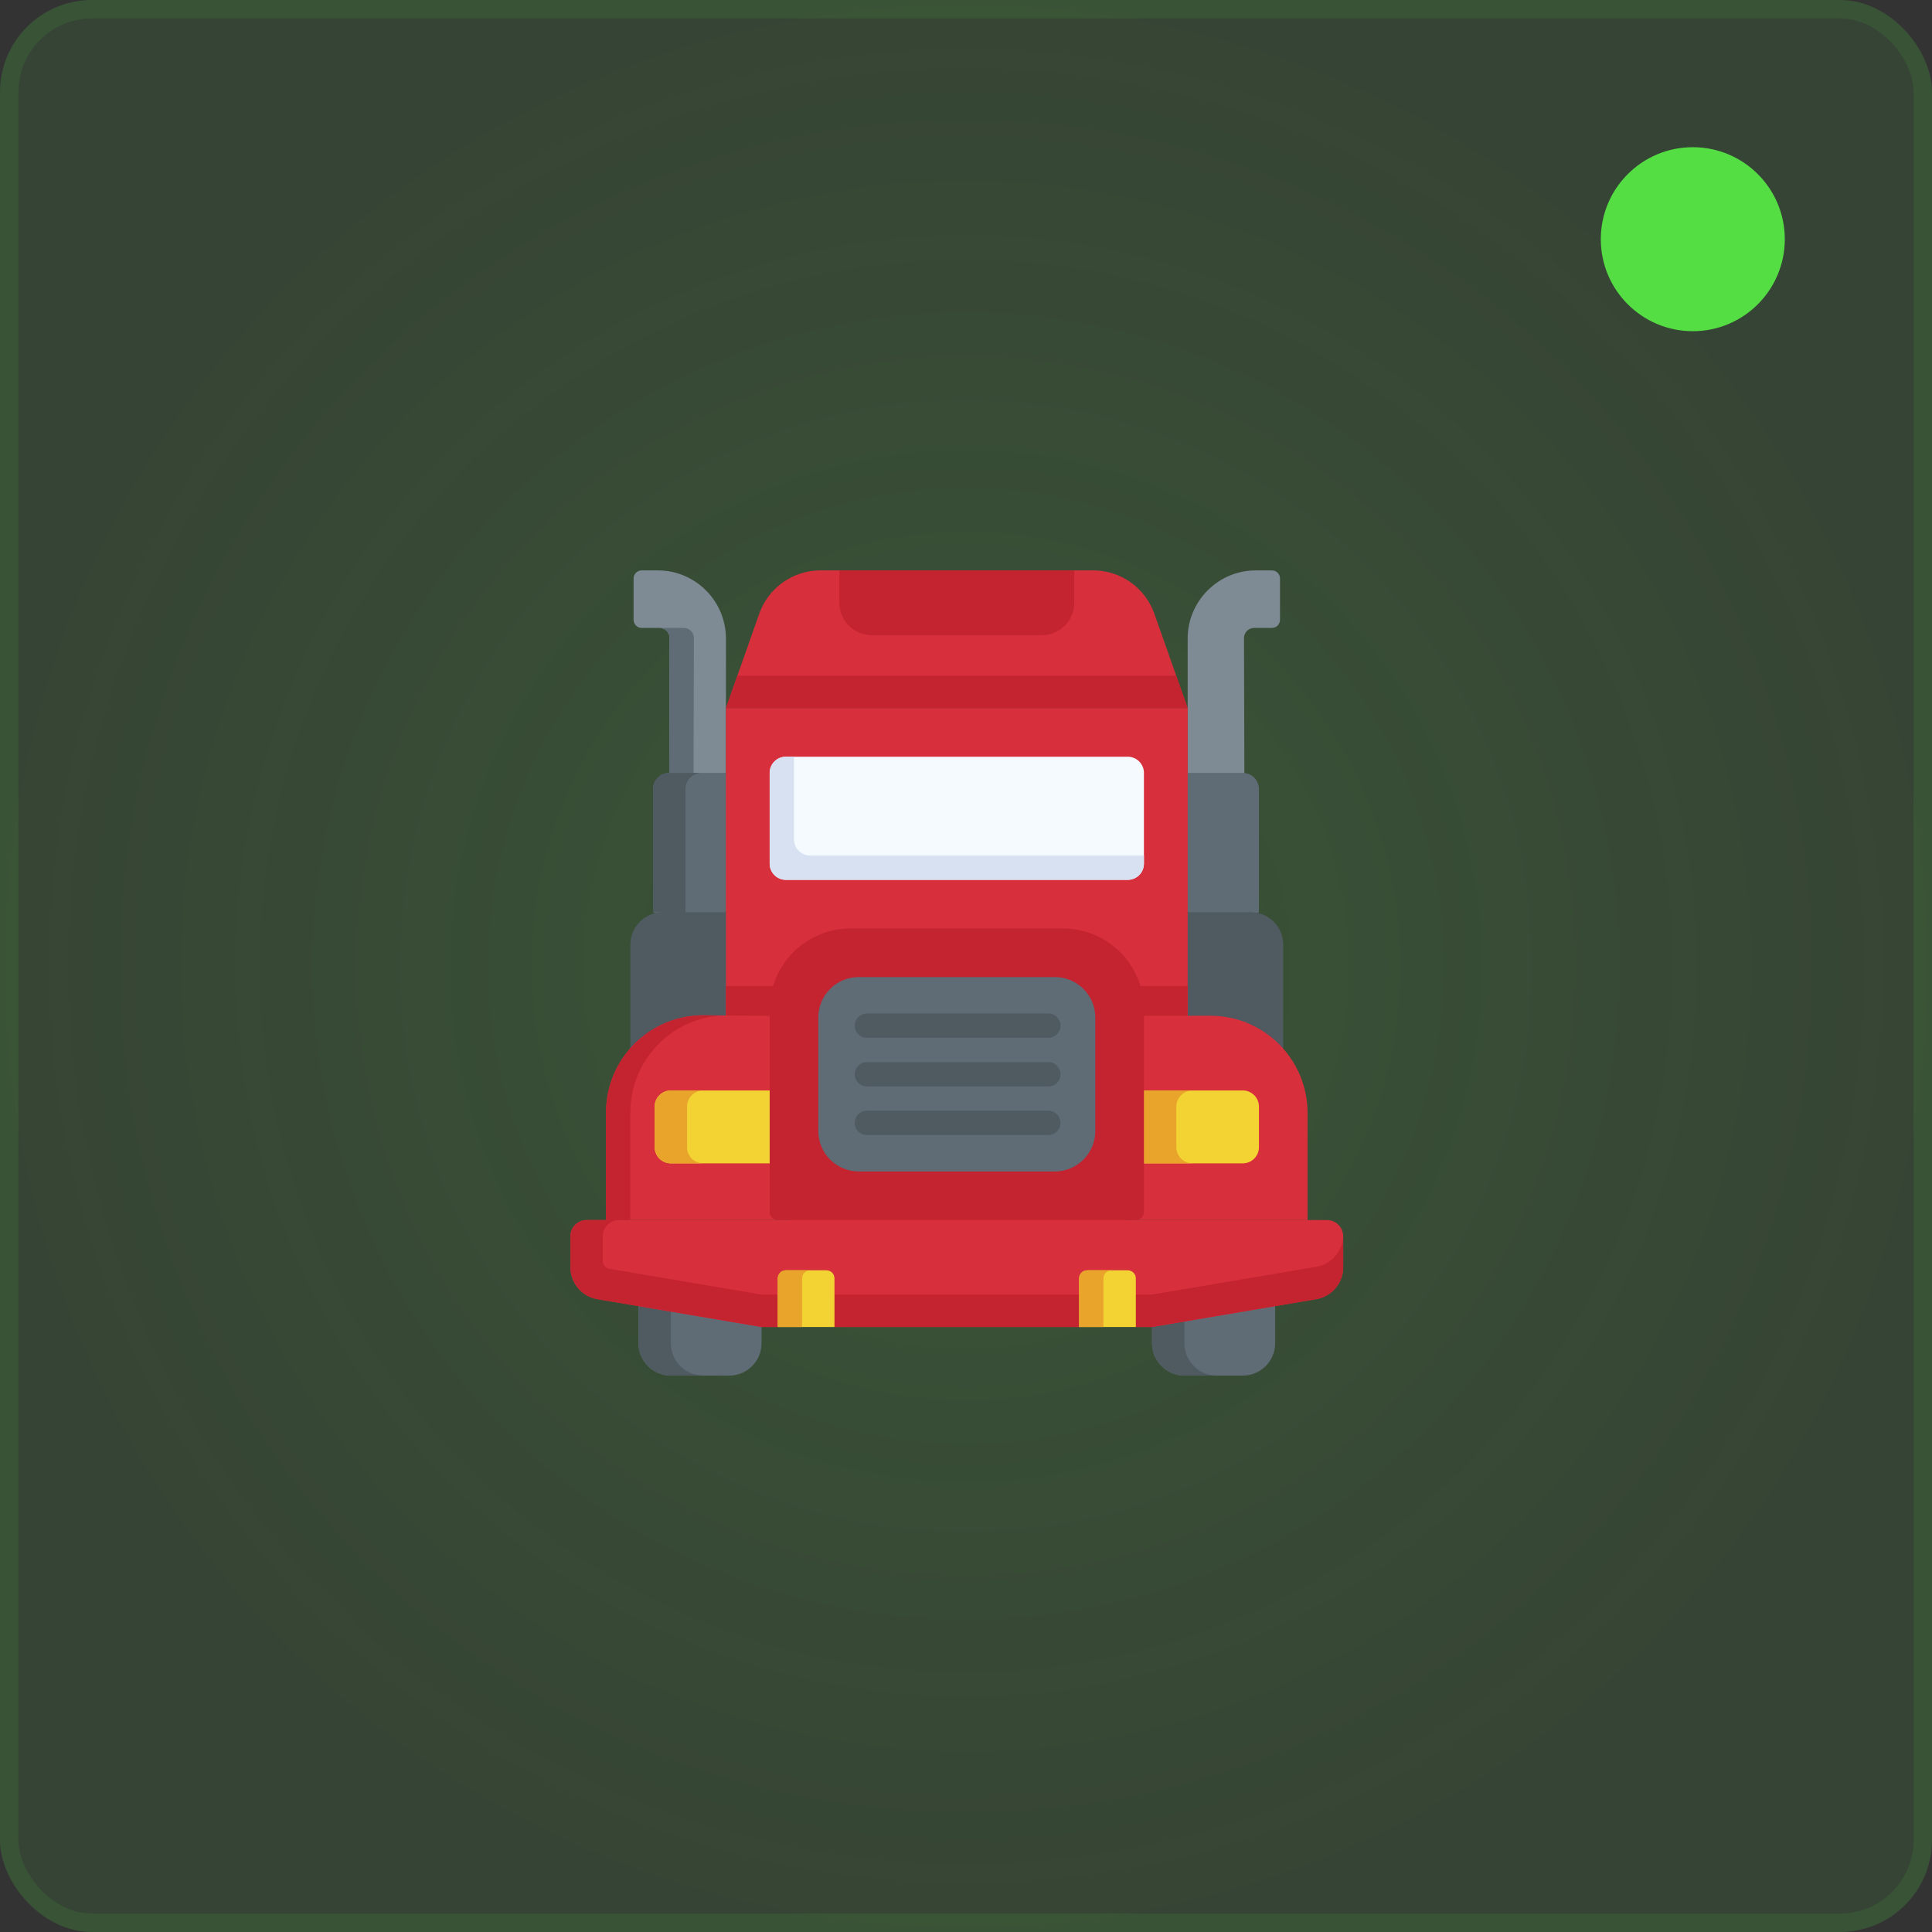 <svg width="105" height="105" viewBox="0 0 105 105" fill="none" xmlns="http://www.w3.org/2000/svg">
<rect x="0" y="0" width="105" height="105" fill="#333333" stroke="none"/>
<g id="Group 26">
<g id="Rectangle 11">
<rect width="105" height="105" rx="5" fill="url(#paint0_radial_1132_217)"/>
<rect x="0.5" y="0.5" width="104" height="104" rx="4.5" stroke="#54DE43" stroke-opacity="0.1"/>
</g>
<circle id="Ellipse 1" cx="92" cy="13" r="5" fill="#54DE43"/>
<g id="Group">
<path id="Vector" d="M36.371 42.006L37.912 42.887L39.453 42.006V34.698C39.453 32.664 37.789 31 35.755 31H34.874C34.757 31 34.645 31.046 34.563 31.129C34.48 31.212 34.434 31.323 34.434 31.44V33.685C34.434 33.802 34.48 33.914 34.563 33.997C34.645 34.079 34.757 34.126 34.874 34.126H35.843C35.988 34.126 36.128 34.184 36.23 34.287C36.333 34.389 36.391 34.529 36.391 34.674L36.371 42.006Z" fill="#7E8A94"/>
<path id="Vector_2" d="M36.371 42.006L36.391 34.674C36.391 34.371 36.145 34.126 35.843 34.126H37.163C37.465 34.126 37.712 34.371 37.712 34.674L37.692 42.006H36.371ZM39.453 42.006H36.371C35.885 42.006 35.491 42.401 35.491 42.887V49.579L37.384 50.459L39.453 49.579L40.333 45.792L39.453 42.006Z" fill="#5F6C76"/>
<path id="Vector_3" d="M35.491 49.579V42.887C35.491 42.401 35.885 42.006 36.371 42.006H38.132C37.646 42.006 37.252 42.401 37.252 42.887V49.579H35.491ZM39.453 49.579H36.019C35.046 49.579 34.258 50.367 34.258 51.34V57.767L39.453 56.887L40.333 53.277L39.453 49.579Z" fill="#4F5A61"/>
<path id="Vector_4" d="M67.629 42.006L66.022 42.887L64.547 42.006V34.698C64.547 32.664 66.211 31 68.245 31H69.126C69.243 31 69.355 31.046 69.437 31.129C69.52 31.212 69.566 31.323 69.566 31.44V33.685C69.566 33.802 69.52 33.914 69.437 33.997C69.355 34.079 69.243 34.126 69.126 34.126H68.157C68.012 34.126 67.872 34.184 67.77 34.287C67.667 34.389 67.609 34.529 67.609 34.674L67.629 42.006Z" fill="#7E8A94"/>
<path id="Vector_5" d="M64.459 42.006H67.541C68.027 42.006 68.421 42.401 68.421 42.887V49.579L66.616 50.459L64.547 49.579L63.623 45.793L64.459 42.006Z" fill="#5F6C76"/>
<path id="Vector_6" d="M64.547 49.579H67.981C68.954 49.579 69.742 50.367 69.742 51.34V57.767L64.547 56.887L63.667 53.233L64.547 49.579Z" fill="#4F5A61"/>
<path id="Vector_7" d="M39.453 38.484H64.547V55.346H39.453V38.484Z" fill="#D82F3D"/>
<path id="Vector_8" d="M39.453 53.585H64.547V55.346H39.453V53.585Z" fill="#C42330"/>
<path id="Vector_9" d="M41.39 70.359V73C41.39 73.973 40.602 74.761 39.629 74.761H36.459C35.486 74.761 34.698 73.973 34.698 73V70.359H41.39ZM69.302 70.359V73C69.302 73.973 68.513 74.761 67.541 74.761H64.371C63.398 74.761 62.61 73.973 62.61 73V70.359H69.302Z" fill="#5F6C76"/>
<path id="Vector_10" d="M38.22 74.761H36.459C35.486 74.761 34.698 73.973 34.698 73V70.359H36.459V73C36.459 73.973 37.247 74.761 38.22 74.761ZM66.132 74.761H64.371C63.398 74.761 62.61 73.973 62.61 73V70.359H64.371V73C64.371 73.973 65.159 74.761 66.132 74.761Z" fill="#4F5A61"/>
<path id="Vector_11" d="M61.289 55.203H65.78C68.698 55.203 71.063 57.569 71.063 60.486V66.308H61.289L60.409 60.756L61.289 55.203Z" fill="#D82F3D"/>
<path id="Vector_12" d="M71.533 70.607L62.61 72.12H61.73L60.409 71.855L58.648 72.12H45.352L44.031 71.855L42.27 72.12H41.39L32.467 70.607C31.62 70.463 31 69.73 31 68.871V67.189C31 66.702 31.394 66.308 31.881 66.308H42.711L52.044 64.988L61.289 66.308H72.12C72.606 66.308 73 66.702 73 67.189V68.871C73 69.73 72.38 70.463 71.533 70.607Z" fill="#D82F3D"/>
<path id="Vector_13" d="M72.999 67.146C72.982 67.99 72.368 68.704 71.533 68.846L62.647 70.352C62.622 70.356 62.598 70.358 62.573 70.358H41.427C41.402 70.358 41.378 70.356 41.353 70.352L33.128 68.958C33.025 68.94 32.932 68.887 32.865 68.808C32.798 68.728 32.761 68.628 32.761 68.524V67.189C32.761 66.703 33.156 66.308 33.642 66.308H31.881C31.405 66.308 31.018 66.686 31.002 67.157C31.002 67.154 31.001 67.15 31.001 67.146C31 67.16 31 67.175 31 67.189V68.87C31 69.73 31.62 70.463 32.467 70.607L41.353 72.113C41.378 72.117 41.402 72.12 41.427 72.12H42.27L43.871 71.855L45.352 72.12H58.648L60.226 71.855L61.73 72.12H62.573C62.598 72.12 62.622 72.117 62.647 72.113L71.533 70.607C72.38 70.463 73 69.73 73 68.87V67.189C73 67.175 73 67.16 72.999 67.146Z" fill="#C42330"/>
<path id="Vector_14" d="M42.711 55.214L38.272 55.179C35.334 55.15 32.937 57.523 32.937 60.461V66.308H42.711V55.214Z" fill="#D82F3D"/>
<path id="Vector_15" d="M39.163 55.192C36.426 55.385 34.258 57.668 34.258 60.462V66.308H32.937V60.462C32.937 57.592 35.224 55.261 38.067 55.181L39.163 55.192Z" fill="#C42330"/>
<path id="Vector_16" d="M62.17 59.264H67.541C68.027 59.264 68.421 59.658 68.421 60.145V62.346C68.421 62.832 68.027 63.226 67.541 63.226H62.17L61.289 61.245L62.17 59.264Z" fill="#F3D333"/>
<path id="Vector_17" d="M64.811 63.226H62.17L61.289 61.245L62.17 59.264H64.811C64.325 59.264 63.931 59.659 63.931 60.145V62.346C63.931 62.832 64.325 63.226 64.811 63.226Z" fill="#E8A42B"/>
<path id="Vector_18" d="M41.83 63.226H36.459C35.973 63.226 35.579 62.832 35.579 62.346V60.145C35.579 59.658 35.973 59.264 36.459 59.264H41.83L42.711 61.245L41.83 63.226Z" fill="#F3D333"/>
<path id="Vector_19" d="M38.22 63.226H36.459C35.973 63.226 35.579 62.832 35.579 62.346V60.145C35.579 59.659 35.973 59.264 36.459 59.264H38.22C37.734 59.264 37.34 59.659 37.34 60.145V62.346C37.34 62.832 37.734 63.226 38.22 63.226Z" fill="#E8A42B"/>
<path id="Vector_20" d="M61.289 47.818H42.711C42.224 47.818 41.83 47.423 41.83 46.937V42.006C41.83 41.52 42.224 41.126 42.711 41.126H61.289C61.776 41.126 62.17 41.52 62.17 42.006V46.937C62.17 47.423 61.776 47.818 61.289 47.818Z" fill="#F5FAFF"/>
<path id="Vector_21" d="M62.17 46.937V46.497H44.031C43.545 46.497 43.151 46.102 43.151 45.616V41.126H42.711C42.225 41.126 41.83 41.52 41.83 42.006V46.937C41.83 47.423 42.225 47.818 42.711 47.818H61.289C61.775 47.818 62.17 47.423 62.17 46.937Z" fill="#D7E1F2"/>
<path id="Vector_22" d="M64.547 38.484L62.735 33.35C62.492 32.663 62.043 32.068 61.448 31.647C60.853 31.226 60.142 31 59.414 31H44.586C43.858 31 43.147 31.226 42.552 31.647C41.957 32.068 41.508 32.663 41.265 33.35L39.453 38.484H64.547Z" fill="#D82F3D"/>
<path id="Vector_23" d="M64.547 38.484H39.453L40.074 36.723H63.925L64.547 38.484ZM58.384 31V32.761C58.384 33.734 57.595 34.522 56.623 34.522H47.377C46.405 34.522 45.616 33.734 45.616 32.761V31H58.384Z" fill="#C42330"/>
<path id="Vector_24" d="M44.912 69.038H42.711C42.594 69.038 42.482 69.084 42.399 69.167C42.317 69.249 42.27 69.361 42.27 69.478V72.12H45.352V69.478C45.352 69.361 45.306 69.249 45.223 69.167C45.141 69.084 45.029 69.038 44.912 69.038ZM61.289 69.038H59.088C58.971 69.038 58.859 69.084 58.777 69.167C58.694 69.249 58.648 69.361 58.648 69.478V72.12H61.73V69.478C61.73 69.361 61.683 69.249 61.601 69.167C61.518 69.084 61.406 69.038 61.289 69.038Z" fill="#F3D333"/>
<path id="Vector_25" d="M44.031 69.038C43.788 69.038 43.591 69.235 43.591 69.478V72.12H42.27V69.478C42.27 69.235 42.468 69.038 42.711 69.038H44.031ZM60.409 69.038C60.166 69.038 59.968 69.235 59.968 69.478V72.12H58.648V69.478C58.648 69.235 58.845 69.038 59.088 69.038H60.409Z" fill="#E8A42B"/>
<path id="Vector_26" d="M41.83 65.868V54.862C41.83 52.43 43.801 50.459 46.233 50.459H57.767C60.199 50.459 62.17 52.43 62.17 54.862V65.868C62.17 65.985 62.123 66.097 62.041 66.179C61.958 66.262 61.846 66.308 61.73 66.308H42.27C42.154 66.308 42.042 66.262 41.959 66.179C41.877 66.097 41.83 65.985 41.83 65.868Z" fill="#C42330"/>
<path id="Vector_27" d="M59.528 61.465V55.302C59.528 54.086 58.543 53.101 57.327 53.101H46.673C45.457 53.101 44.472 54.086 44.472 55.302V61.465C44.472 62.681 45.457 63.667 46.673 63.667H57.327C58.543 63.667 59.528 62.681 59.528 61.465Z" fill="#5F6C76"/>
<g id="Group_2">
<path id="Vector_28" d="M56.975 56.403H47.113C46.748 56.403 46.453 56.107 46.453 55.742C46.453 55.377 46.748 55.082 47.113 55.082H56.975C57.34 55.082 57.635 55.377 57.635 55.742C57.635 56.107 57.34 56.403 56.975 56.403ZM56.975 59.044H47.113C46.748 59.044 46.453 58.748 46.453 58.384C46.453 58.019 46.748 57.723 47.113 57.723H56.975C57.34 57.723 57.635 58.019 57.635 58.384C57.635 58.748 57.34 59.044 56.975 59.044ZM56.975 61.685H47.113C46.748 61.685 46.453 61.39 46.453 61.025C46.453 60.66 46.748 60.365 47.113 60.365H56.975C57.34 60.365 57.635 60.66 57.635 61.025C57.635 61.39 57.34 61.685 56.975 61.685Z" fill="#4F5A61"/>
</g>
</g>
</g>
<defs>
<radialGradient id="paint0_radial_1132_217" cx="0" cy="0" r="1" gradientUnits="userSpaceOnUse" gradientTransform="translate(52.5 52.5) rotate(90) scale(52.5)">
<stop stop-color="#54DE43" stop-opacity="0.2"/>
<stop offset="1" stop-color="#54DE43" stop-opacity="0.1"/>
</radialGradient>
</defs>
</svg>
